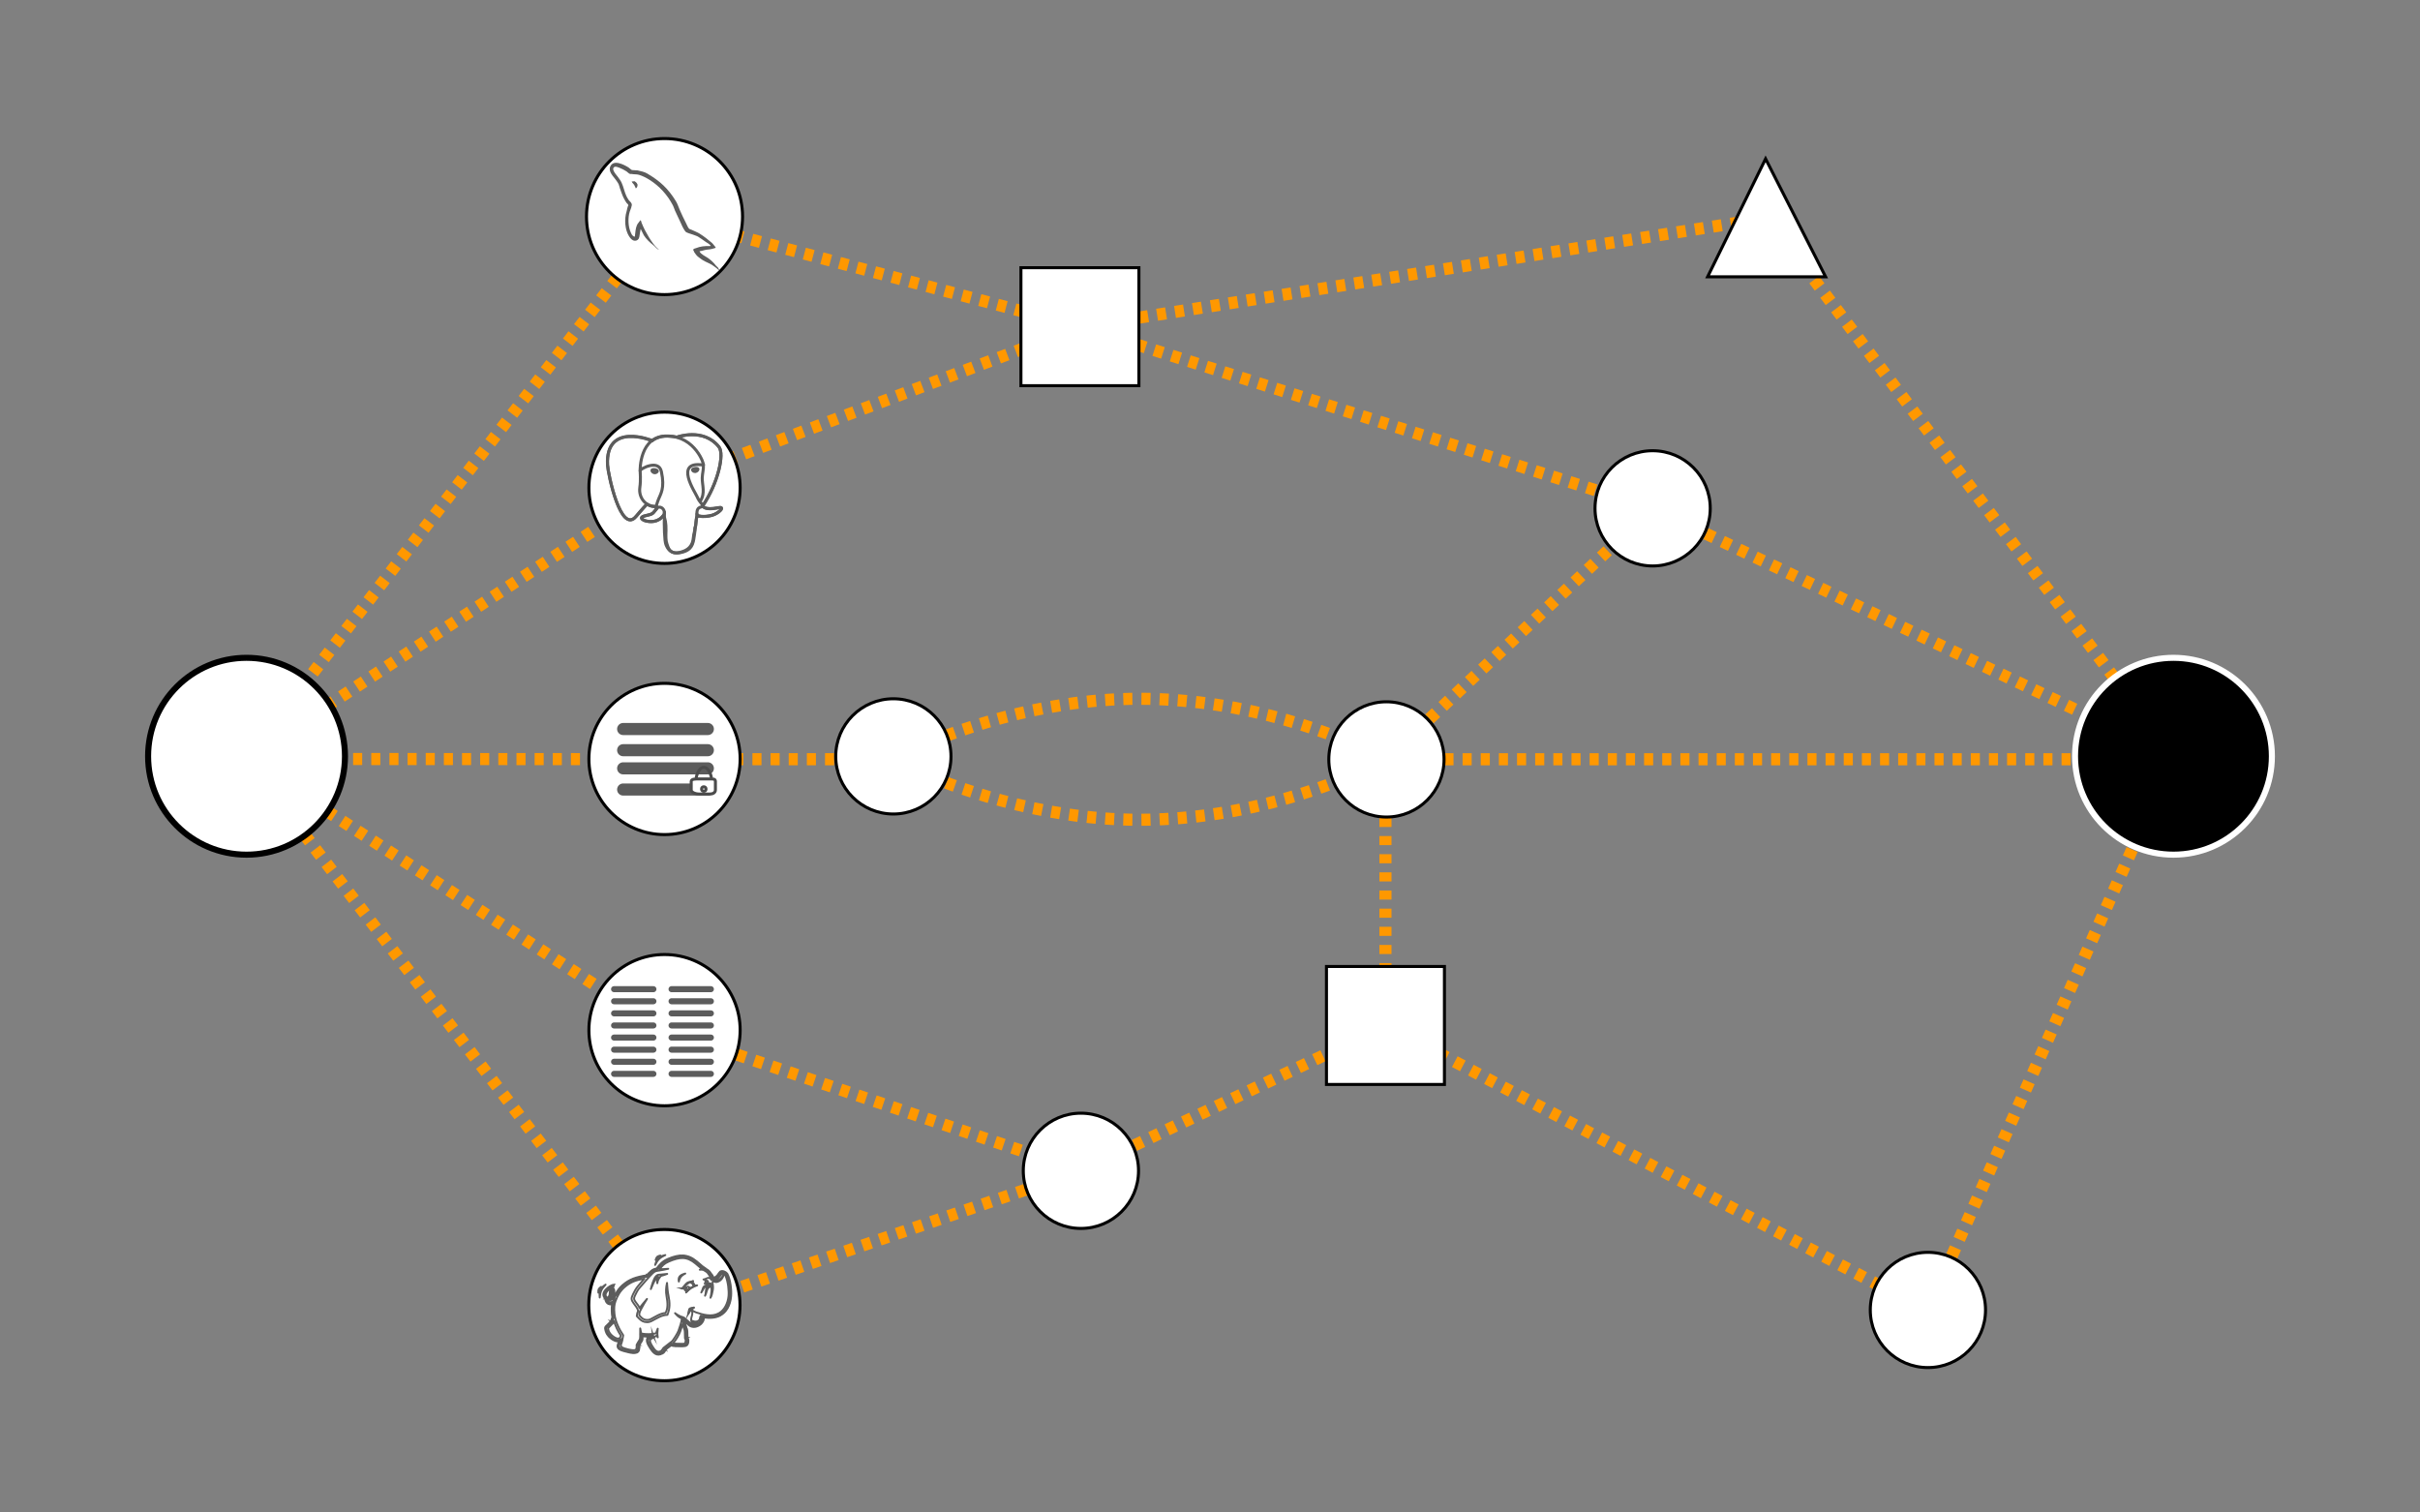 <?xml version="1.0" encoding="utf-8"?>
<!-- Generator: Adobe Illustrator 16.0.4, SVG Export Plug-In . SVG Version: 6.00 Build 0)  -->
<!DOCTYPE svg PUBLIC "-//W3C//DTD SVG 1.1//EN" "http://www.w3.org/Graphics/SVG/1.1/DTD/svg11.dtd">
<svg version="1.1" id="Layer_1" xmlns="http://www.w3.org/2000/svg" xmlns:xlink="http://www.w3.org/1999/xlink" x="0px" y="0px"
	 width="800px" height="500px" viewBox="0 0 800 500" enable-background="new 0 0 800 500" xml:space="preserve">
<rect x="0" y="0" width="800" height="500" fill="#808080" stroke="none"/>
<g>
	<g>
		
			<line fill="none" stroke="#FF9800" stroke-width="4" stroke-miterlimit="10" stroke-dasharray="3" x1="458.325" y1="251.048" x2="460.144" y2="249.333"/>
		
			<line fill="none" stroke="#FF9800" stroke-width="4" stroke-miterlimit="10" stroke-dasharray="3" x1="463.812" y1="245.873" x2="542.673" y2="171.493"/>
		
			<line fill="none" stroke="#FF9800" stroke-width="4" stroke-miterlimit="10" stroke-dasharray="3" x1="544.507" y1="169.763" x2="546.325" y2="168.048"/>
	</g>
</g>
<g>
	<g>
		
			<line fill="none" stroke="#FF9800" stroke-width="4" stroke-miterlimit="10" stroke-dasharray="3" x1="546.325" y1="168.048" x2="548.583" y2="169.122"/>
		
			<line fill="none" stroke="#FF9800" stroke-width="4" stroke-miterlimit="10" stroke-dasharray="3" x1="553.114" y1="171.279" x2="713.977" y2="247.847"/>
		
			<line fill="none" stroke="#FF9800" stroke-width="4" stroke-miterlimit="10" stroke-dasharray="3" x1="716.242" y1="248.926" x2="718.5" y2="250"/>
	</g>
</g>
<g>
	<g>
		
			<line fill="none" stroke="#FF9800" stroke-width="4" stroke-miterlimit="10" stroke-dasharray="3" x1="357.325" y1="108.048" x2="359.708" y2="108.804"/>
		
			<line fill="none" stroke="#FF9800" stroke-width="4" stroke-miterlimit="10" stroke-dasharray="3" x1="364.432" y1="110.304" x2="541.58" y2="166.542"/>
		
			<line fill="none" stroke="#FF9800" stroke-width="4" stroke-miterlimit="10" stroke-dasharray="3" x1="543.942" y1="167.292" x2="546.325" y2="168.048"/>
	</g>
</g>
<g>
	<g>
		
			<line fill="none" stroke="#FF9800" stroke-width="4" stroke-miterlimit="10" stroke-dasharray="3" x1="584.325" y1="72.048" x2="585.83" y2="74.044"/>
		
			<line fill="none" stroke="#FF9800" stroke-width="4" stroke-miterlimit="10" stroke-dasharray="3" x1="588.881" y1="78.09" x2="715.47" y2="245.981"/>
		
			<line fill="none" stroke="#FF9800" stroke-width="4" stroke-miterlimit="10" stroke-dasharray="3" x1="716.995" y1="248.004" x2="718.5" y2="250"/>
	</g>
</g>
<g>
	<g>
		
			<line fill="none" stroke="#FF9800" stroke-width="4" stroke-miterlimit="10" stroke-dasharray="3" x1="637.325" y1="433.048" x2="638.339" y2="430.763"/>
		
			<line fill="none" stroke="#FF9800" stroke-width="4" stroke-miterlimit="10" stroke-dasharray="3" x1="640.368" y1="426.188" x2="716.472" y2="254.573"/>
		
			<line fill="none" stroke="#FF9800" stroke-width="4" stroke-miterlimit="10" stroke-dasharray="3" x1="717.486" y1="252.285" x2="718.5" y2="250"/>
	</g>
</g>
<g>
	<g>
		
			<line fill="none" stroke="#FF9800" stroke-width="4" stroke-miterlimit="10" stroke-dasharray="3" x1="458.325" y1="339.048" x2="460.537" y2="340.214"/>
		
			<line fill="none" stroke="#FF9800" stroke-width="4" stroke-miterlimit="10" stroke-dasharray="3" x1="465.005" y1="342.568" x2="632.555" y2="430.902"/>
		
			<line fill="none" stroke="#FF9800" stroke-width="4" stroke-miterlimit="10" stroke-dasharray="3" x1="634.788" y1="432.08" x2="637" y2="433.246"/>
	</g>
</g>
<g>
	<g>
		
			<line fill="none" stroke="#FF9800" stroke-width="4" stroke-miterlimit="10" stroke-dasharray="3" x1="458" y1="251" x2="458" y2="253.5"/>
		
			<line fill="none" stroke="#FF9800" stroke-width="4" stroke-miterlimit="10" stroke-dasharray="3" x1="458" y1="258.383" x2="458" y2="334.059"/>
		
			<line fill="none" stroke="#FF9800" stroke-width="4" stroke-miterlimit="10" stroke-dasharray="3" x1="458" y1="336.5" x2="458" y2="339"/>
	</g>
</g>
<g>
	<g>
		
			<line fill="none" stroke="#FF9800" stroke-width="4" stroke-miterlimit="10" stroke-dasharray="3" x1="357.325" y1="387.048" x2="359.583" y2="385.975"/>
		
			<line fill="none" stroke="#FF9800" stroke-width="4" stroke-miterlimit="10" stroke-dasharray="3" x1="364.178" y1="383.791" x2="453.77" y2="341.213"/>
		
			<line fill="none" stroke="#FF9800" stroke-width="4" stroke-miterlimit="10" stroke-dasharray="3" x1="456.067" y1="340.121" x2="458.325" y2="339.048"/>
	</g>
</g>
<g>
	<g>
		
			<line fill="none" stroke="#FF9800" stroke-width="4" stroke-miterlimit="10" stroke-dasharray="3" x1="357.325" y1="108.048" x2="359.794" y2="107.656"/>
		
			<line fill="none" stroke="#FF9800" stroke-width="4" stroke-miterlimit="10" stroke-dasharray="3" x1="364.729" y1="106.874" x2="579.389" y2="72.831"/>
		
			<line fill="none" stroke="#FF9800" stroke-width="4" stroke-miterlimit="10" stroke-dasharray="3" x1="581.856" y1="72.439" x2="584.325" y2="72.048"/>
	</g>
</g>
<g>
	<g>
		
			<line fill="none" stroke="#FF9800" stroke-width="4" stroke-miterlimit="10" stroke-dasharray="3" x1="458" y1="251" x2="460.5" y2="251"/>
		
			<line fill="none" stroke="#FF9800" stroke-width="4" stroke-miterlimit="10" stroke-dasharray="3" x1="465.5" y1="251" x2="713" y2="251"/>
		
			<line fill="none" stroke="#FF9800" stroke-width="4" stroke-miterlimit="10" stroke-dasharray="3" x1="715.5" y1="251" x2="718" y2="251"/>
	</g>
</g>
<g>
	<g>
		<path fill="none" stroke="#FF9800" stroke-width="4" stroke-miterlimit="10" stroke-dasharray="3" d="M295,251
			c0,0,0.771-0.417,2.225-1.13"/>
		<path fill="none" stroke="#FF9800" stroke-width="4" stroke-miterlimit="10" stroke-dasharray="3" d="M301.732,247.76
			C314.362,242.099,343.35,231,376.5,231c36.71,0,66.253,12.465,77.065,17.714"/>
		<path fill="none" stroke="#FF9800" stroke-width="4" stroke-miterlimit="10" stroke-dasharray="3" d="M455.797,249.826
			C457.24,250.566,458,251,458,251"/>
	</g>
</g>
<g>
	<g>
		<path fill="none" stroke="#FF9800" stroke-width="4" stroke-miterlimit="10" stroke-dasharray="3" d="M295,251
			c0,0,0.771,0.417,2.225,1.13"/>
		<path fill="none" stroke="#FF9800" stroke-width="4" stroke-miterlimit="10" stroke-dasharray="3" d="M301.732,254.238
			C314.362,259.9,343.35,271,376.5,271c36.71,0,66.253-12.465,77.065-17.714"/>
		<path fill="none" stroke="#FF9800" stroke-width="4" stroke-miterlimit="10" stroke-dasharray="3" d="M455.797,252.174
			C457.24,251.434,458,251,458,251"/>
	</g>
</g>
<g>
	<g>
		
			<line fill="none" stroke="#FF9800" stroke-width="4" stroke-miterlimit="10" stroke-dasharray="3" x1="219.678" y1="340.55" x2="222.047" y2="341.35"/>
		
			<line fill="none" stroke="#FF9800" stroke-width="4" stroke-miterlimit="10" stroke-dasharray="3" x1="226.63" y1="342.898" x2="352.665" y2="385.475"/>
		<polyline fill="none" stroke="#FF9800" stroke-width="4" stroke-miterlimit="10" stroke-dasharray="3" points="354.957,386.248 
			357.325,387.048 354.96,387.857 		"/>
		
			<line fill="none" stroke="#FF9800" stroke-width="4" stroke-miterlimit="10" stroke-dasharray="3" x1="350.388" y1="389.422" x2="224.664" y2="432.449"/>
		
			<line fill="none" stroke="#FF9800" stroke-width="4" stroke-miterlimit="10" stroke-dasharray="3" x1="222.377" y1="433.231" x2="220.012" y2="434.041"/>
	</g>
</g>
<g>
	<g>
		<g>
			
				<line fill="none" stroke="#FF9800" stroke-width="4" stroke-miterlimit="10" stroke-dasharray="3" x1="219.679" y1="71.598" x2="218.153" y2="73.578"/>
			
				<line fill="none" stroke="#FF9800" stroke-width="4" stroke-miterlimit="10" stroke-dasharray="3" x1="215.15" y1="77.475" x2="84.527" y2="246.97"/>
			<polyline fill="none" stroke="#FF9800" stroke-width="4" stroke-miterlimit="10" stroke-dasharray="3" points="83.026,248.918 
				81.5,250.898 83.588,249.524 			"/>
			<polyline fill="none" stroke="#FF9800" stroke-width="4" stroke-miterlimit="10" stroke-dasharray="3" points="87.8,246.752 
				220,159.74 352.626,109.816 			"/>
			<polyline fill="none" stroke="#FF9800" stroke-width="4" stroke-miterlimit="10" stroke-dasharray="3" points="354.985,108.929 
				357.325,108.048 354.909,107.408 			"/>
			
				<line fill="none" stroke="#FF9800" stroke-width="4" stroke-miterlimit="10" stroke-dasharray="3" x1="349.99" y1="106.105" x2="224.555" y2="72.89"/>
			
				<line fill="none" stroke="#FF9800" stroke-width="4" stroke-miterlimit="10" stroke-dasharray="3" x1="222.096" y1="72.238" x2="219.679" y2="71.598"/>
		</g>
	</g>
	<g>
		<g>
			
				<line fill="none" stroke="#FF9800" stroke-width="4" stroke-miterlimit="10" stroke-dasharray="3" x1="295.325" y1="251" x2="292.825" y2="250.999"/>
			
				<line fill="none" stroke="#FF9800" stroke-width="4" stroke-miterlimit="10" stroke-dasharray="3" x1="287.732" y1="250.996" x2="86.547" y2="250.9"/>
			<polyline fill="none" stroke="#FF9800" stroke-width="4" stroke-miterlimit="10" stroke-dasharray="3" points="84,250.898 
				81.5,250.898 83.597,252.259 			"/>
			
				<line fill="none" stroke="#FF9800" stroke-width="4" stroke-miterlimit="10" stroke-dasharray="3" x1="87.919" y1="255.062" x2="215.42" y2="337.787"/>
			
				<line fill="none" stroke="#FF9800" stroke-width="4" stroke-miterlimit="10" stroke-dasharray="3" x1="217.581" y1="339.189" x2="219.678" y2="340.55"/>
		</g>
	</g>
	<g>
		<g>
			
				<line fill="none" stroke="#FF9800" stroke-width="4" stroke-miterlimit="10" stroke-dasharray="3" x1="81.5" y1="250.898" x2="83.019" y2="252.884"/>
			
				<line fill="none" stroke="#FF9800" stroke-width="4" stroke-miterlimit="10" stroke-dasharray="3" x1="86.021" y1="256.809" x2="216.614" y2="427.503"/>
			
				<line fill="none" stroke="#FF9800" stroke-width="4" stroke-miterlimit="10" stroke-dasharray="3" x1="218.115" y1="429.465" x2="219.634" y2="431.45"/>
		</g>
	</g>
</g>
<circle fill="#FFFFFF" stroke="#000000" stroke-width="2" stroke-miterlimit="10" cx="81.5" cy="250" r="32.54"/>
<circle stroke="#FFFFFF" stroke-width="2" stroke-miterlimit="10" cx="718.5" cy="250" r="32.539"/>
<circle fill="#FFFFFF" stroke="#000000" stroke-miterlimit="10" cx="357.325" cy="387.048" r="19.048"/>
<circle fill="#FFFFFF" stroke="#000000" stroke-miterlimit="10" cx="295.325" cy="250.048" r="19.048"/>
<circle fill="#FFFFFF" stroke="#000000" stroke-miterlimit="10" cx="458.325" cy="251.048" r="19.048"/>
<circle fill="#FFFFFF" stroke="#000000" stroke-miterlimit="10" cx="546.325" cy="168.048" r="19.048"/>
<circle fill="#FFFFFF" stroke="#000000" stroke-miterlimit="10" cx="637.325" cy="433.048" r="19.048"/>
<g>
	<g>
		<circle fill="#FFFFFF" stroke="#000000" stroke-miterlimit="10" cx="219.678" cy="71.598" r="25.794"/>
		<g opacity="0.8">
			<g transform="translate(241.59, -4.643)">
				<path fill="#333333" d="M-6.664,85.976c-1.976-0.054-3.485,0.13-4.776,0.674c-0.366,0.155-0.951,0.159-1.011,0.618
					c0.201,0.211,0.232,0.527,0.393,0.787c0.308,0.499,0.829,1.167,1.292,1.518c0.507,0.382,1.03,0.792,1.574,1.124
					c0.967,0.59,2.047,0.927,2.978,1.517c0.549,0.348,1.094,0.787,1.629,1.18c0.265,0.194,0.443,0.497,0.787,0.618
					c0-0.019,0-0.037,0-0.056c-0.181-0.23-0.227-0.546-0.393-0.787c-0.243-0.244-0.487-0.487-0.73-0.73
					c-0.714-0.948-1.621-1.78-2.584-2.472c-0.769-0.552-2.489-1.297-2.81-2.191c-0.019-0.019-0.037-0.038-0.056-0.056
					c0.545-0.062,1.183-0.259,1.686-0.393c0.845-0.227,1.6-0.168,2.472-0.394c0.394-0.112,0.787-0.225,1.18-0.337
					c0-0.075,0-0.149,0-0.225c-0.441-0.453-0.755-1.051-1.236-1.461c-1.259-1.071-2.632-2.142-4.046-3.034
					c-0.784-0.495-1.753-0.816-2.584-1.236c-0.279-0.141-0.771-0.214-0.956-0.45c-0.437-0.556-0.674-1.262-1.011-1.91
					c-0.705-1.358-1.398-2.842-2.022-4.271c-0.426-0.974-0.705-1.935-1.236-2.81c-2.551-4.194-5.297-6.726-9.552-9.215
					c-0.905-0.529-1.995-0.738-3.147-1.011c-0.617-0.038-1.236-0.075-1.854-0.113c-0.377-0.157-0.77-0.619-1.124-0.843
					c-1.409-0.89-5.024-2.827-6.068-0.281c-0.659,1.607,0.985,3.175,1.573,3.99c0.413,0.571,0.941,1.211,1.236,1.854
					c0.194,0.422,0.227,0.846,0.394,1.292c0.408,1.101,0.764,2.298,1.292,3.315c0.267,0.515,0.562,1.057,0.899,1.517
					c0.207,0.282,0.562,0.407,0.617,0.843c-0.347,0.486-0.367,1.239-0.562,1.854c-0.878,2.769-0.547,6.21,0.73,8.26
					c0.392,0.629,1.315,1.979,2.584,1.461c1.11-0.452,0.863-1.854,1.18-3.09c0.072-0.281,0.027-0.487,0.168-0.674
					c0,0.019,0,0.037,0,0.056c0.337,0.674,0.674,1.348,1.012,2.022c0.749,1.206,2.077,2.465,3.203,3.315
					c0.583,0.441,1.043,1.203,1.798,1.461c0-0.019,0-0.037,0-0.056c-0.019,0-0.038,0-0.056,0c-0.146-0.228-0.375-0.322-0.562-0.506
					c-0.439-0.431-0.929-0.967-1.292-1.46c-1.023-1.391-1.928-2.912-2.752-4.496c-0.395-0.756-0.736-1.59-1.068-2.36
					c-0.128-0.297-0.126-0.746-0.393-0.899c-0.363,0.564-0.899,1.02-1.18,1.686c-0.45,1.064-0.508,2.362-0.674,3.708
					c-0.099,0.035-0.055,0.011-0.112,0.056c-0.783-0.189-1.058-0.994-1.349-1.686c-0.735-1.748-0.872-4.562-0.225-6.574
					c0.167-0.521,0.925-2.16,0.618-2.641c-0.146-0.48-0.629-0.757-0.899-1.124c-0.334-0.453-0.668-1.05-0.899-1.573
					c-0.602-1.363-0.883-2.893-1.517-4.271c-0.303-0.658-0.815-1.325-1.236-1.91c-0.466-0.648-0.988-1.126-1.349-1.911
					c-0.128-0.279-0.303-0.725-0.112-1.011c0.061-0.193,0.146-0.274,0.337-0.337c0.326-0.251,1.233,0.084,1.573,0.225
					c0.901,0.374,1.653,0.729,2.417,1.236c0.366,0.243,0.736,0.713,1.18,0.843c0.168,0,0.337,0,0.505,0
					c0.791,0.182,1.677,0.057,2.416,0.281c1.306,0.397,2.477,1.014,3.54,1.686c3.238,2.045,5.886,4.956,7.698,8.428
					c0.292,0.559,0.417,1.093,0.674,1.686c0.518,1.196,1.17,2.426,1.685,3.596c0.514,1.167,1.016,2.344,1.742,3.315
					c0.382,0.51,1.858,0.784,2.529,1.067c0.47,0.199,1.24,0.406,1.686,0.674c0.85,0.513,1.674,1.124,2.472,1.686
					C-7.951,84.852-6.726,85.468-6.664,85.976z"/>
			</g>
			<g transform="translate(272.504, 24.803)">
				<path fill="#333333" d="M-62.694,35.122c-0.413-0.008-0.704,0.045-1.012,0.112c0,0.019,0,0.038,0,0.057c0.019,0,0.038,0,0.056,0
					c0.196,0.404,0.544,0.664,0.787,1.011c0.188,0.394,0.375,0.787,0.562,1.18c0.019-0.019,0.038-0.038,0.056-0.056
					c0.348-0.245,0.507-0.638,0.505-1.236c-0.139-0.146-0.16-0.331-0.281-0.506C-62.181,35.451-62.492,35.318-62.694,35.122z"/>
			</g>
		</g>
	</g>
	<g>
		<circle fill="#FFFFFF" stroke="#000000" stroke-miterlimit="10" cx="219.678" cy="161.248" r="25"/>
		<g id="g3275" opacity="0.8">
			<path id="path2464" fill="none" stroke="#333333" stroke-linecap="round" stroke-linejoin="round" d="M237.474,167.879
				c-4.81,0.992-5.14-0.637-5.14-0.637c5.078-7.535,7.2-17.099,5.368-19.44c-4.997-6.385-13.648-3.366-13.793-3.287l-0.046,0.008
				c-0.951-0.197-2.014-0.314-3.209-0.334c-2.176-0.036-3.827,0.571-5.079,1.521c0,0-15.434-6.357-14.716,7.996
				c0.153,3.054,4.377,23.105,9.415,17.048c1.842-2.215,3.621-4.087,3.621-4.087c0.884,0.587,1.941,0.887,3.051,0.779l0.086-0.073
				c-0.026,0.274-0.015,0.544,0.035,0.862c-1.299,1.45-0.917,1.704-3.512,2.238c-2.625,0.542-1.083,1.505-0.076,1.757
				c1.221,0.305,4.045,0.737,5.953-1.934l-0.076,0.305c0.509,0.407,0.866,2.649,0.807,4.682c-0.061,2.033-0.101,3.428,0.301,4.518
				c0.4,1.091,0.8,3.543,4.21,2.812c2.851-0.611,4.327-2.193,4.533-4.834c0.146-1.877,0.476-1.6,0.496-3.277l0.265-0.795
				c0.306-2.544,0.049-3.365,1.805-2.983l0.427,0.038c1.292,0.059,2.983-0.208,3.977-0.67
				C238.314,169.1,239.582,167.443,237.474,167.879L237.474,167.879z"/>
			<path id="path2466" fill="none" stroke="#333333" stroke-linecap="round" stroke-linejoin="round" d="M219.64,169.338
				c-0.133,4.733,0.033,9.501,0.496,10.66c0.464,1.158,1.456,3.412,4.866,2.681c2.85-0.61,3.887-1.793,4.337-4.403
				c0.331-1.92,0.97-7.252,1.052-8.345"/>
			<path id="path2468" fill="none" stroke="#333333" stroke-linecap="round" stroke-linejoin="round" d="M215.551,145.604
				c0,0-15.443-6.312-14.726,8.042c0.153,3.054,4.378,23.106,9.416,17.05c1.841-2.216,3.506-3.953,3.506-3.953"/>
			<path id="path2470" fill="none" stroke="#333333" stroke-linecap="round" stroke-linejoin="round" d="M223.893,144.452
				c-0.535,0.167,8.59-3.335,13.776,3.291c1.831,2.341-0.291,11.906-5.369,19.441"/>
			<path id="path2472" fill="none" stroke="#333333" stroke-linecap="round" stroke-linejoin="bevel" d="M232.3,167.184
				c0,0,0.331,1.629,5.141,0.636c2.106-0.436,0.839,1.222-1.298,2.214c-1.754,0.814-5.688,1.022-5.751-0.103
				C230.227,167.028,232.461,167.91,232.3,167.184c-0.146-0.655-1.146-1.299-1.807-2.901c-0.577-1.399-7.916-12.128,2.036-10.535
				c0.363-0.075-2.596-9.465-11.909-9.619c-9.311-0.152-9.006,11.451-9.006,11.451"/>
			<path id="path2474" fill="none" stroke="#333333" stroke-linecap="round" stroke-linejoin="round" d="M217.034,168.176
				c-1.299,1.45-0.917,1.705-3.512,2.238c-2.625,0.541-1.082,1.505-0.076,1.756c1.221,0.306,4.045,0.738,5.954-1.934
				c0.58-0.813-0.004-2.111-0.802-2.442C218.212,167.634,217.697,167.434,217.034,168.176L217.034,168.176z"/>
			<path id="path2476" fill="none" stroke="#333333" stroke-linecap="round" stroke-linejoin="round" d="M216.949,168.15
				c-0.131-0.853,0.28-1.867,0.721-3.055c0.661-1.78,2.188-3.562,0.967-9.21c-0.91-4.21-7.018-0.876-7.021-0.305
				c-0.004,0.57,0.276,2.893-0.102,5.598c-0.494,3.529,2.245,6.514,5.399,6.209"/>
			<path id="path2478" fill="#4169E1" stroke="#333333" d="M215.496,155.494c-0.027,0.195,0.356,0.715,0.858,0.785
				c0.5,0.069,0.929-0.337,0.955-0.532c0.027-0.195-0.356-0.41-0.857-0.479S215.522,155.3,215.496,155.494L215.496,155.494z"/>
			<path id="path2480" fill="#4169E1" stroke="#333333" d="M230.738,155.097c0.027,0.195-0.356,0.715-0.858,0.785
				c-0.5,0.07-0.929-0.336-0.956-0.531c-0.026-0.195,0.357-0.41,0.858-0.479C230.283,154.803,230.71,154.902,230.738,155.097
				L230.738,155.097z"/>
			<path id="path2482" fill="none" stroke="#333333" stroke-linecap="round" stroke-linejoin="round" d="M232.53,153.748
				c0.082,1.529-0.33,2.571-0.382,4.199c-0.077,2.366,1.128,5.075-0.688,7.786"/>
		</g>
	</g>
	<g>
		<circle fill="#FFFFFF" stroke="#000000" stroke-miterlimit="10" cx="219.678" cy="340.55" r="25"/>
		<g opacity="0.8">
			<g>
				
					<line fill="none" stroke="#333333" stroke-width="2" stroke-linecap="round" stroke-miterlimit="10" x1="203" y1="327" x2="216" y2="327"/>
				
					<line fill="none" stroke="#333333" stroke-width="2" stroke-linecap="round" stroke-miterlimit="10" x1="203" y1="331" x2="216" y2="331"/>
				
					<line fill="none" stroke="#333333" stroke-width="2" stroke-linecap="round" stroke-miterlimit="10" x1="203" y1="335" x2="216" y2="335"/>
				
					<line fill="none" stroke="#333333" stroke-width="2" stroke-linecap="round" stroke-miterlimit="10" x1="203" y1="339" x2="216" y2="339"/>
				
					<line fill="none" stroke="#333333" stroke-width="2" stroke-linecap="round" stroke-miterlimit="10" x1="203" y1="343" x2="216" y2="343"/>
				
					<line fill="none" stroke="#333333" stroke-width="2" stroke-linecap="round" stroke-miterlimit="10" x1="203" y1="347" x2="216" y2="347"/>
				
					<line fill="none" stroke="#333333" stroke-width="2" stroke-linecap="round" stroke-miterlimit="10" x1="203" y1="351" x2="216" y2="351"/>
				
					<line fill="none" stroke="#333333" stroke-width="2" stroke-linecap="round" stroke-miterlimit="10" x1="203" y1="355" x2="216" y2="355"/>
			</g>
			<g>
				
					<line fill="none" stroke="#333333" stroke-width="2" stroke-linecap="round" stroke-miterlimit="10" x1="222" y1="327" x2="235" y2="327"/>
				
					<line fill="none" stroke="#333333" stroke-width="2" stroke-linecap="round" stroke-miterlimit="10" x1="222" y1="331" x2="235" y2="331"/>
				
					<line fill="none" stroke="#333333" stroke-width="2" stroke-linecap="round" stroke-miterlimit="10" x1="222" y1="335" x2="235" y2="335"/>
				
					<line fill="none" stroke="#333333" stroke-width="2" stroke-linecap="round" stroke-miterlimit="10" x1="222" y1="339" x2="235" y2="339"/>
				
					<line fill="none" stroke="#333333" stroke-width="2" stroke-linecap="round" stroke-miterlimit="10" x1="222" y1="343" x2="235" y2="343"/>
				
					<line fill="none" stroke="#333333" stroke-width="2" stroke-linecap="round" stroke-miterlimit="10" x1="222" y1="347" x2="235" y2="347"/>
				
					<line fill="none" stroke="#333333" stroke-width="2" stroke-linecap="round" stroke-miterlimit="10" x1="222" y1="351" x2="235" y2="351"/>
				
					<line fill="none" stroke="#333333" stroke-width="2" stroke-linecap="round" stroke-miterlimit="10" x1="222" y1="355" x2="235" y2="355"/>
			</g>
		</g>
	</g>
	<g>
		<circle fill="#FFFFFF" stroke="#000000" stroke-miterlimit="10" cx="219.634" cy="431.45" r="25"/>
		<g id="g10" transform="matrix(1.25,0,0,-1.25,-37.439,223.04)" opacity="0.8">
			<path id="path68" stroke="#333333" stroke-width="0.5" stroke-miterlimit="10" d="M192.246-170.023
				c-0.059-0.158-0.116-0.316-0.174-0.473l-0.333,0.122c0.058,0.158,0.116,0.316,0.173,0.473L192.246-170.023z M192.072-170.496
				c-0.086-0.234-0.173-0.47-0.259-0.705l-0.333,0.123c0.086,0.234,0.173,0.47,0.259,0.702L192.072-170.496z M191.814-171.2
				l-0.041-0.062l-0.125,0.126L191.814-171.2L191.814-171.2z M191.772-171.264c-0.189-0.188-0.378-0.375-0.567-0.562l-0.25,0.251
				c0.189,0.188,0.378,0.375,0.567,0.562L191.772-171.264z M191.205-171.826c-0.168-0.166-0.336-0.332-0.504-0.498l-0.249,0.251
				c0.168,0.166,0.335,0.333,0.503,0.498L191.205-171.826z M190.701-172.325c-0.077-0.076-0.102-0.101-0.126-0.123l-0.245,0.257
				c0.052,0.049,0.108,0.104,0.122,0.117L190.701-172.325z M190.575-172.448c-0.227-0.218-0.272-0.262-0.206-0.652l-0.349-0.059
				c-0.097,0.576-0.03,0.641,0.31,0.968L190.575-172.448z M190.369-173.1c0.053-0.312,0.157-0.636,0.322-0.948l-0.316-0.165
				c-0.18,0.344-0.297,0.702-0.355,1.054L190.369-173.1z M190.691-174.048c0.152-0.291,0.355-0.571,0.614-0.83l-0.252-0.25
				c-0.287,0.287-0.511,0.598-0.678,0.916L190.691-174.048z M191.305-174.878c0.331-0.334,0.872-0.745,1.434-0.959l-0.124-0.33
				c-0.616,0.233-1.203,0.68-1.562,1.039L191.305-174.878z M192.739-175.836c0.392-0.148,0.791-0.2,1.124-0.052l0.143-0.325
				c-0.43-0.19-0.921-0.134-1.391,0.046L192.739-175.836L192.739-175.836z M193.864-175.889l0.343,0.152l-0.1-0.361l-0.171,0.047
				L193.864-175.889z M194.107-176.098c-0.045-0.162-0.097-0.327-0.156-0.492l-0.334,0.121c0.056,0.156,0.106,0.312,0.148,0.465
				L194.107-176.098z M193.95-176.59c-0.056-0.155-0.12-0.312-0.191-0.467l-0.323,0.148c0.066,0.145,0.126,0.293,0.18,0.441
				L193.95-176.59z M193.76-177.057c-0.3-0.658,0.014-1.004,0.502-1.227l-0.147-0.323c-0.667,0.305-1.095,0.781-0.678,1.696
				L193.76-177.057z M194.261-178.284c0.311-0.141,0.688-0.24,1.038-0.331l-0.089-0.343c-0.368,0.096-0.763,0.199-1.096,0.352
				L194.261-178.284z M195.3-178.615c0.092-0.023,0.182-0.048,0.247-0.065l-0.091-0.342c-0.095,0.025-0.17,0.045-0.245,0.064
				L195.3-178.615z M195.546-178.68c0.422-0.114,1.152-0.323,1.808-0.365l-0.022-0.355c-0.688,0.045-1.441,0.26-1.877,0.378
				L195.546-178.68z M197.354-179.045c0.593-0.038,1.122,0.062,1.245,0.516l0.342-0.09c-0.181-0.674-0.858-0.829-1.609-0.782
				L197.354-179.045z M198.599-178.528c0.065,0.241,0.102,0.427,0.118,0.611l0.355-0.03c-0.016-0.2-0.059-0.405-0.13-0.671
				L198.599-178.528z M198.717-177.918c0.016,0.184,0.009,0.364-0.014,0.592l0.352,0.034c0.026-0.257,0.034-0.455,0.016-0.655
				L198.717-177.918z M198.703-177.325l0.014,0.089l0.162-0.072L198.703-177.325z M198.717-177.236
				c0.239,0.534,0.337,0.677,0.512,0.931l0.292-0.199c-0.161-0.234-0.252-0.369-0.479-0.877L198.717-177.236L198.717-177.236z
				 M199.229-176.305c0.017,0.027,0.033,0.048,0.077,0.115l0.294-0.198c-0.011-0.016-0.048-0.071-0.079-0.116L199.229-176.305z
				 M199.306-176.19c0.135,0.202,0.198,0.335,0.218,0.474l0.351-0.048c-0.029-0.198-0.107-0.375-0.275-0.624L199.306-176.19
				L199.306-176.19z M199.524-175.716c0.02,0.146-0.001,0.32-0.032,0.586l0.352,0.041c0.034-0.292,0.058-0.484,0.03-0.675
				L199.524-175.716L199.524-175.716z M199.492-175.13c-0.009,0.073-0.016,0.13-0.021,0.168l0.352,0.045
				c0.01-0.08,0.018-0.136,0.022-0.172L199.492-175.13z M199.471-174.962c-0.004,0.03-0.013,0.091-0.025,0.175l0.352,0.052
				c0.005-0.038,0.013-0.098,0.025-0.182L199.471-174.962L199.471-174.962z M199.446-174.787l-0.034,0.237l0.237-0.034l-0.027-0.177
				L199.446-174.787z M199.648-174.585c0.502-0.077,0.995-0.113,1.485-0.116l-0.002-0.355c-0.507,0.003-1.016,0.041-1.537,0.12
				L199.648-174.585z M201.133-174.702c0.491-0.003,0.98,0.028,1.474,0.089l0.041-0.352c-0.509-0.062-1.012-0.095-1.517-0.091
				L201.133-174.702L201.133-174.702z M202.607-174.613l0.109-0.33l-0.089,0.155L202.607-174.613z M202.717-174.943
				c-0.287-0.166-0.573-0.314-0.938-0.502l-0.163,0.316c0.36,0.185,0.643,0.33,0.923,0.495L202.717-174.943L202.717-174.943z
				 M201.779-175.444c-0.027-0.014-0.054-0.028-0.081-0.042l-0.163,0.316c0.027,0.014,0.055,0.027,0.081,0.041L201.779-175.444
				L201.779-175.444z M201.698-175.486c-0.375-0.193-0.379-0.598-0.246-1.022l-0.338-0.105c-0.182,0.58-0.158,1.146,0.422,1.444
				L201.698-175.486z M201.452-176.508c0.15-0.48,0.47-0.987,0.67-1.297l-0.297-0.192c-0.211,0.325-0.548,0.86-0.711,1.384
				L201.452-176.508L201.452-176.508z M202.121-177.805c0.42-0.645,0.815-1.19,1.269-1.468l-0.184-0.302
				c-0.513,0.316-0.938,0.895-1.381,1.578L202.121-177.805L202.121-177.805z M203.39-179.273c0.43-0.263,0.931-0.288,1.595,0.073
				l0.168-0.312c-0.794-0.43-1.409-0.391-1.948-0.062L203.39-179.273L203.39-179.273z M204.986-179.2
				c0.314,0.17,0.42,0.355,0.562,0.603l0.309-0.175c-0.171-0.301-0.299-0.523-0.703-0.741L204.986-179.2z M205.547-178.597
				c0.056,0.098,0.119,0.207,0.209,0.342l0.294-0.197c-0.073-0.108-0.136-0.22-0.194-0.32L205.547-178.597L205.547-178.597z
				 M205.757-178.255l0.062,0.058l0.085-0.155L205.757-178.255L205.757-178.255z M205.818-178.197
				c0.103,0.057,0.546,0.423,0.977,0.778l0.227-0.273c-0.445-0.368-0.903-0.746-1.033-0.818L205.818-178.197L205.818-178.197z
				 M206.795-177.419c0.222,0.184,0.441,0.364,0.555,0.455l0.223-0.277c-0.209-0.167-0.38-0.309-0.552-0.451L206.795-177.419z
				 M207.35-176.964l0.136,0.109l0.112-0.134l-0.137-0.114L207.35-176.964z M207.597-176.988c0.071-0.085,0.183-0.138,0.335-0.174
				l-0.081-0.345c-0.227,0.055-0.402,0.141-0.527,0.291L207.597-176.988z M207.932-177.162c0.175-0.041,0.405-0.062,0.683-0.082
				l-0.025-0.355c-0.292,0.021-0.535,0.043-0.739,0.091L207.932-177.162z M208.615-177.244c0.218-0.016,0.914-0.016,1.364-0.016
				v-0.355c-0.459,0-1.171-0.001-1.389,0.015L208.615-177.244z M209.979-177.26c0.143,0,0.262,0,0.333,0l-0.002-0.355
				c-0.071,0.002-0.189,0.002-0.331,0.002V-177.26L209.979-177.26z M210.312-177.26c0.419-0.003,0.752,0.016,0.97,0.141l0.175-0.309
				c-0.289-0.164-0.672-0.189-1.147-0.188L210.312-177.26L210.312-177.26z M211.282-177.119c0.201,0.113,0.322,0.337,0.352,0.755
				l0.355-0.025c-0.04-0.555-0.223-0.866-0.532-1.041L211.282-177.119z M211.634-176.364c0.016,0.215,0.019,0.343-0.005,0.452
				l0.347,0.077c0.034-0.155,0.031-0.309,0.014-0.555L211.634-176.364z M211.628-175.91c-0.023,0.109-0.08,0.223-0.187,0.412
				l0.311,0.173c0.122-0.216,0.188-0.352,0.223-0.509L211.628-175.91L211.628-175.91z M211.442-175.499l-0.022,0.083l0.177,0.005
				L211.442-175.499z M211.42-175.416c-0.006,0.255-0.014,0.509-0.02,0.764l0.355,0.009c0.007-0.255,0.014-0.509,0.02-0.765
				L211.42-175.416L211.42-175.416z M211.4-174.652c-0.007,0.255-0.014,0.51-0.02,0.765l0.355,0.009
				c0.006-0.255,0.014-0.51,0.02-0.766L211.4-174.652L211.4-174.652z M211.379-173.887c-0.008,0.273-0.037,0.493-0.091,0.706
				l0.344,0.086c0.061-0.24,0.095-0.484,0.102-0.784L211.379-173.887z M211.288-173.181c-0.055,0.215-0.135,0.43-0.245,0.691
				l0.327,0.138c0.116-0.275,0.202-0.505,0.262-0.743L211.288-173.181z M211.043-172.489c-0.077,0.184-0.145,0.363-0.21,0.541
				l0.334,0.122c0.062-0.168,0.126-0.339,0.204-0.525L211.043-172.489z M211.166-171.826L211.166-171.826L211-171.888
				L211.166-171.826z M210.832-171.95c-0.101,0.273-0.199,0.539-0.344,0.824l0.317,0.159c0.152-0.299,0.255-0.577,0.36-0.86
				L210.832-171.95z M210.489-171.125l-0.016,0.11l0.174-0.03L210.489-171.125z M210.473-171.015
				c0.017,0.099,0.031,0.191,0.043,0.274l0.351-0.045c-0.014-0.108-0.03-0.205-0.045-0.291L210.473-171.015L210.473-171.015z
				 M210.516-170.741c0.01,0.076,0.02,0.17,0.03,0.286l0.355-0.03c-0.007-0.084-0.019-0.184-0.034-0.302L210.516-170.741
				L210.516-170.741z M210.546-170.455l0.033,0.371l0.267-0.257l-0.123-0.128L210.546-170.455z M210.846-170.341
				c0.174-0.168,0.348-0.336,0.522-0.503l-0.245-0.256c-0.174,0.167-0.348,0.335-0.522,0.502L210.846-170.341z M211.368-170.844
				l0.39-0.376l-0.245-0.257l-0.39,0.377L211.368-170.844L211.368-170.844z M211.758-171.22c0.282-0.271,0.539-0.518,0.824-0.686
				l-0.18-0.307c-0.32,0.189-0.592,0.45-0.89,0.736L211.758-171.22L211.758-171.22z M212.582-171.906
				c0.274-0.163,0.584-0.256,0.987-0.238l0.016-0.355c-0.481-0.023-0.853,0.091-1.183,0.285L212.582-171.906z M213.569-172.143
				c0.434,0.02,0.902,0.206,1.292,0.495l0.211-0.285c-0.444-0.327-0.983-0.54-1.487-0.564L213.569-172.143z M214.861-171.649
				c0.372,0.275,0.668,0.639,0.788,1.034l0.341-0.102c-0.144-0.473-0.489-0.902-0.918-1.217L214.861-171.649z M215.65-170.614
				c0.042,0.137,0.084,0.273,0.125,0.409l0.34-0.102c-0.041-0.137-0.084-0.273-0.124-0.409L215.65-170.614z M215.775-170.204
				c0.048,0.159,0.097,0.32,0.145,0.477l0.34-0.102c-0.048-0.159-0.097-0.319-0.145-0.477L215.775-170.204z M215.92-169.727
				l0.046,0.152l0.156-0.03l-0.033-0.173L215.92-169.727z M216.122-169.604c0.719-0.134,1.502-0.183,2.254-0.104l0.034-0.352
				c-0.786-0.084-1.604-0.034-2.354,0.109L216.122-169.604z M218.376-169.708c0.661,0.07,1.298,0.237,1.847,0.53l0.166-0.314
				c-0.589-0.314-1.272-0.495-1.979-0.568L218.376-169.708z M220.223-169.178c0.802,0.427,1.405,1.061,1.84,1.812l0.308-0.176
				c-0.466-0.809-1.116-1.489-1.981-1.952L220.223-169.178z M222.063-167.366L222.063-167.366l0.154-0.088L222.063-167.366
				L222.063-167.366z M222.063-167.365c0.496,0.859,0.773,1.873,0.879,2.917l0.352-0.033c-0.11-1.095-0.402-2.159-0.923-3.063
				L222.063-167.365z M222.942-164.448c0.086,0.851,0.039,2.012-0.139,3.134l0.35,0.055c0.182-1.151,0.23-2.345,0.141-3.223
				L222.942-164.448L222.942-164.448z M222.803-161.314c-0.157,0.991-0.416,1.948-0.773,2.63l0.315,0.163
				c0.374-0.716,0.645-1.713,0.808-2.738L222.803-161.314z M222.03-158.683c-0.027,0.054-0.074,0.113-0.134,0.171l0.248,0.253
				c0.085-0.084,0.155-0.173,0.2-0.261L222.03-158.683L222.03-158.683z M221.896-158.512c-0.152,0.15-0.378,0.292-0.613,0.373
				l0.115,0.334c0.285-0.097,0.56-0.27,0.746-0.455L221.896-158.512L221.896-158.512z M221.284-158.139
				c-0.217,0.073-0.436,0.095-0.593,0.013l-0.164,0.316c0.252,0.13,0.57,0.109,0.872,0.005L221.284-158.139L221.284-158.139z
				 M220.691-158.126c-0.033-0.017-0.063-0.039-0.09-0.067l-0.255,0.248c0.055,0.055,0.116,0.1,0.18,0.134L220.691-158.126
				L220.691-158.126z M220.601-158.193c-0.146-0.147-0.273-0.333-0.401-0.519l-0.293,0.199c0.138,0.202,0.276,0.402,0.439,0.568
				L220.601-158.193z M220.2-158.712c-0.168-0.245-0.337-0.492-0.555-0.679l-0.23,0.271c0.184,0.158,0.339,0.383,0.492,0.607
				L220.2-158.712L220.2-158.712z M219.645-159.391c-0.267-0.229-0.577-0.352-0.865-0.468l-0.132,0.33
				c0.262,0.105,0.544,0.22,0.767,0.409L219.645-159.391z M218.78-159.859c-0.051-0.02-0.1-0.041-0.131-0.053l-0.134,0.329
				c0.055,0.023,0.095,0.038,0.134,0.054L218.78-159.859z M218.649-159.912l-0.17-0.07l-0.064,0.173l0.167,0.062L218.649-159.912
				L218.649-159.912z M218.415-159.809c-0.114,0.31-0.255,0.587-0.419,0.848l0.302,0.188c0.174-0.278,0.325-0.577,0.451-0.913
				L218.415-159.809L218.415-159.809z M217.996-158.961c-0.165,0.263-0.352,0.509-0.556,0.752l0.272,0.228
				c0.216-0.259,0.413-0.516,0.586-0.792L217.996-158.961z M217.44-158.209c-0.159,0.189-0.312,0.33-0.478,0.456l0.215,0.282
				c0.186-0.142,0.359-0.3,0.535-0.51L217.44-158.209L217.44-158.209z M216.962-157.753c-0.166,0.127-0.355,0.245-0.574,0.383
				l0.188,0.301c0.223-0.139,0.414-0.259,0.601-0.402L216.962-157.753L216.962-157.753z M216.388-157.37
				c-0.619,0.387-1.137,0.842-1.667,1.307l0.234,0.268c0.517-0.455,1.025-0.901,1.622-1.274L216.388-157.37z M214.721-156.063
				c-0.223,0.195-0.448,0.393-0.699,0.6l0.227,0.274c0.233-0.191,0.47-0.4,0.706-0.606L214.721-156.063L214.721-156.063z
				 M214.021-155.463c-1.172,0.966-2.258,1.435-3.412,1.508l0.022,0.355c1.231-0.077,2.382-0.572,3.616-1.587L214.021-155.463
				L214.021-155.463z M210.61-153.955c-1.162,0.073-2.404-0.252-3.878-0.873l-0.137,0.327c1.524,0.642,2.816,0.978,4.038,0.902
				L210.61-153.955z M206.732-154.828c-0.695-0.292-1.209-0.637-1.655-1.049l-0.24,0.261c0.476,0.44,1.022,0.805,1.757,1.115
				L206.732-154.828z M205.077-155.877c-0.45-0.416-0.836-0.907-1.27-1.487l-0.284,0.212c0.444,0.594,0.841,1.098,1.314,1.535
				L205.077-155.877L205.077-155.877z M203.807-157.364l-0.05-0.067l-0.083-0.004l-0.009,0.177L203.807-157.364z M203.675-157.435
				c-0.248-0.013-0.454-0.043-0.659-0.125l-0.132,0.33c0.249,0.1,0.49,0.135,0.773,0.15L203.675-157.435z M203.015-157.56
				c-0.209-0.084-0.424-0.223-0.688-0.455l-0.234,0.266c0.296,0.262,0.544,0.422,0.79,0.52L203.015-157.56z M202.328-158.015
				c-0.203-0.18-0.401-0.363-0.595-0.551l-0.247,0.255c0.195,0.188,0.397,0.375,0.608,0.561L202.328-158.015z M201.732-158.566
				L201.732-158.566l-0.123,0.127L201.732-158.566L201.732-158.566z M201.732-158.567c-0.192-0.186-0.38-0.375-0.565-0.57
				l-0.256,0.246c0.188,0.196,0.379,0.389,0.576,0.579L201.732-158.567z M201.167-159.135l-0.101-0.052l-0.027,0.175
				L201.167-159.135z M201.066-159.187c-1.387-0.221-2.512-0.464-3.516-0.853l-0.128,0.331c1.027,0.398,2.174,0.646,3.589,0.872
				L201.066-159.187L201.066-159.187z M197.55-160.04c-0.996-0.386-1.875-0.917-2.779-1.719l-0.234,0.266
				c0.938,0.831,1.85,1.384,2.885,1.784L197.55-160.04z M194.771-161.759c-0.366-0.325-0.682-0.666-0.958-1.027l-0.281,0.216
				c0.29,0.38,0.622,0.738,1.005,1.079L194.771-161.759z M193.813-162.786c-0.276-0.362-0.512-0.743-0.72-1.148l-0.316,0.16
				c0.217,0.423,0.465,0.823,0.755,1.203L193.813-162.786z M193.093-163.935l-0.027-0.038l-0.131,0.119L193.093-163.935z
				 M193.066-163.973c-0.202-0.223-0.403-0.449-0.62-0.644l-0.237,0.265c0.209,0.188,0.401,0.404,0.593,0.616L193.066-163.973z
				 M192.446-164.617c-0.227-0.204-0.472-0.377-0.755-0.488l-0.128,0.331c0.238,0.091,0.448,0.241,0.647,0.42L192.446-164.617z
				 M191.691-165.103L191.691-165.103l-0.064,0.166L191.691-165.103z M191.69-165.103c-0.228-0.088-0.339-0.132-0.466-0.078
				l0.137,0.327c0.005-0.002,0.063,0.029,0.202,0.082L191.69-165.103z M191.225-165.182L191.225-165.182l0.069,0.163
				L191.225-165.182L191.225-165.182z M191.224-165.181c-0.133,0.055-0.17,0.166-0.252,0.386l0.333,0.123
				c0.047-0.125,0.046-0.178,0.059-0.184L191.224-165.181L191.224-165.181z M190.971-164.795l-0.046,0.123l0.106,0.08l0.106-0.142
				L190.971-164.795z M191.032-164.592c0.327,0.245,0.357,0.734,0.387,1.204l0.355-0.023c-0.034-0.548-0.071-1.12-0.53-1.466
				L191.032-164.592z M191.418-163.388c0.004,0.062,0.008,0.123,0.012,0.17l0.355-0.025c-0.005-0.064-0.008-0.116-0.011-0.166
				L191.418-163.388z M191.43-163.218l0.012,0.173l0.173-0.008l-0.009-0.178L191.43-163.218z M191.616-163.053
				c0.292-0.014,0.426-0.221,0.57-0.445l-0.298-0.191c-0.092,0.143-0.177,0.275-0.289,0.28L191.616-163.053L191.616-163.053z
				 M192.186-163.496c0.041-0.062,0.082-0.127,0.126-0.182l-0.277-0.22c-0.055,0.07-0.102,0.141-0.146,0.21L192.186-163.496
				L192.186-163.496z M192.346-163.827l-0.081-0.363l-0.23,0.291l0.138,0.11L192.346-163.827z M191.999-163.75
				c0.06,0.268,0.106,0.62,0.041,0.909l0.345,0.077c0.079-0.352,0.028-0.757-0.04-1.062L191.999-163.75z M192.04-162.843
				c-0.041,0.184-0.13,0.341-0.294,0.425l0.162,0.316c0.272-0.141,0.414-0.384,0.477-0.664L192.04-162.843L192.04-162.843z
				 M191.746-162.418l-0.141,0.073l0.055,0.148l0.166-0.062L191.746-162.418z M191.661-162.197c0.027,0.07,0.065,0.168,0.104,0.268
				l0.33-0.13c-0.03-0.078-0.061-0.157-0.1-0.262L191.661-162.197z M191.764-161.929c0.052,0.134,0.106,0.27,0.162,0.431
				l0.336-0.117c-0.051-0.144-0.11-0.295-0.169-0.444L191.764-161.929z M192.065-161.382l0.298,0.052l-0.1-0.285l-0.168,0.059
				L192.065-161.382L192.065-161.382z M192.125-161.731c-0.344-0.06-1.101-0.485-1.651-1.056l-0.256,0.246
				c0.6,0.623,1.452,1.091,1.848,1.159L192.125-161.731z M190.474-162.787c-0.199-0.206-0.368-0.43-0.474-0.657l-0.322,0.148
				c0.126,0.268,0.317,0.523,0.54,0.755L190.474-162.787z M190-163.444c-0.102-0.217-0.148-0.44-0.111-0.655l-0.349-0.059
				c-0.051,0.292,0.008,0.584,0.138,0.863L190-163.444z M189.889-164.1c0.034-0.195,0.139-0.391,0.337-0.583l-0.245-0.257
				c-0.257,0.248-0.395,0.512-0.441,0.78L189.889-164.1z M190.226-164.682l0.049-0.087l-0.172-0.042L190.226-164.682z
				 M190.275-164.769c0.045-0.184,0.085-0.338,0.13-0.479l-0.339-0.105c-0.045,0.145-0.087,0.308-0.134,0.498L190.275-164.769z
				 M190.405-165.248c0.041-0.134,0.087-0.254,0.145-0.373l-0.32-0.153c-0.064,0.134-0.116,0.27-0.164,0.422L190.405-165.248z
				 M190.55-165.621c0.127-0.266,0.33-0.428,0.562-0.502l-0.108-0.338c-0.323,0.103-0.601,0.325-0.775,0.688L190.55-165.621
				L190.55-165.621z M191.113-166.124c0.272-0.088,0.587-0.06,0.883,0.055l0.129-0.33c-0.369-0.145-0.77-0.175-1.12-0.062
				L191.113-166.124z M191.996-166.069l0.309,0.12l-0.07-0.323l-0.173,0.038L191.996-166.069z M192.234-166.271
				c-0.084-0.384-0.134-0.788-0.152-1.241l-0.355,0.012c0.018,0.475,0.071,0.898,0.159,1.303L192.234-166.271z M192.082-167.511
				c-0.016-0.455,0.001-0.964,0.052-1.562l-0.355-0.029c-0.052,0.607-0.07,1.13-0.052,1.604L192.082-167.511L192.082-167.511z
				 M192.135-169.075c0.012-0.152,0.029-0.293,0.046-0.42l-0.351-0.048c-0.022,0.159-0.039,0.306-0.051,0.439L192.135-169.075
				L192.135-169.075z M192.181-169.496c0.02-0.141,0.045-0.288,0.073-0.434l-0.348-0.066c-0.029,0.148-0.054,0.3-0.076,0.452
				L192.181-169.496z M192.253-169.928l-0.007-0.095l-0.167,0.061"/>
			<path id="path80" fill="#CCCC00" stroke="#333333" stroke-width="0.5" stroke-miterlimit="10" d="M213.514-167.361
				c-1.183-0.341-1.173-0.434-1.522-1.608C212.452-168.23,212.793-167.857,213.514-167.361"/>
			<path id="path106" fill="none" stroke="#333333" stroke-width="0.5" stroke-miterlimit="10" d="M213.251-160.369
				c-0.042-0.074-0.106-0.194-0.189-0.276c0.336-0.318,0.502-0.531,0.622-0.98c-0.38-0.188-0.759-0.377-1.14-0.566
				c-0.321-0.309-0.643-0.616-0.964-0.924c-0.423,0.227-0.528,0.402-0.733,0.838c-0.238-0.063-0.465-0.124-0.662-0.052
				c0.125-0.001,0.202,0.031,0.327,0.109c0.205,0.212,0.409,0.425,0.614,0.638c0.361,0.273,0.723,0.547,1.084,0.821
				c0.237,0.077,0.473,0.154,0.709,0.23C213.009-160.496,213.161-160.407,213.251-160.369"/>
			<g id="g112">
			</g>
			
				<path id="path136" fill="none" stroke="#333333" stroke-width="0.5" stroke-linecap="round" stroke-linejoin="round" stroke-miterlimit="10" d="
				M212.792-167.707c0.185,0.102,0.522,0.241,0.707,0.341c-0.191-0.032-0.532-0.102-0.723-0.134
				c-0.509-0.086-0.57-0.209-0.648-0.709c-0.038-0.238-0.088-0.53-0.126-0.766c0.1,0.267,0.22,0.578,0.336,0.834
				C212.461-167.875,212.53-167.849,212.792-167.707L212.792-167.707z M203.336-154.784c0.401,0.6,0.631,0.795,1.247,1.177
				C203.746-153.809,203.587-153.964,203.336-154.784z M203.204-156.107c0.701,1.409,1.231,1.927,2.698,2.62
				C204.243-153.895,203.756-154.184,203.204-156.107z M188.197-163.441c0.154,0.705,0.298,0.972,0.732,1.551
				C188.224-162.383,188.132-162.585,188.197-163.441z M203.905-175.248c-0.021,0.171-0.042,0.343-0.063,0.514
				c-0.039,0.31-0.038,0.562-0.013,0.874c0.023,0.302,0.048,0.605,0.071,0.905c-0.088-0.307-0.264-0.614-0.352-0.921
				c-0.035-0.123-0.064-0.223-0.081-0.312c-1.313-0.27-2.616-0.285-3.93-0.052c-0.084,0.486-0.186,0.993-0.272,1.356
				c-0.026-0.407-0.009-1.531-0.011-2.161c-0.002-0.488-0.023-0.655-0.274-1.07c-0.235-0.389-0.335-0.477-0.665-1.134
				c0.027-0.413,0.028-0.688-0.082-1.08c-0.183-0.653-2.03-0.147-2.516-0.013c-0.6,0.164-1.84,0.409-1.528,1.209
				c0.274,0.702,0.448,1.445,0.583,2.43c-1.099,1.584-2.121,3.753-2.317,5.675c-0.152,1.493-0.061,2.412,0.262,3.324
				c0.512,1.447,1.228,2.698,2.377,3.708c1.55,1.359,2.998,1.905,5.266,2.251c-0.545-0.61-1.085-1.255-1.673-1.948
				c-0.595-0.701-0.949-1.409-1.327-2.176c-0.522-1.059-0.511-1.462,0.181-2.391c0.597-0.801,0.919-1.162,1.18-1.945
				c-0.216-0.443-0.294-0.818-0.366-1.423c0.73-0.798,1.273-1.346,1.983-1.514c0.695-0.166,1.277-0.134,1.899,0.184
				c1.382,0.707,2.661,1.62,4.22,1.657c0.722,1.773,0.649,3.255,0.302,4.972c-0.237,1.172-0.331,2.283-0.405,3.477
				c-0.292-1.23-0.347-2.312-0.13-3.537c0.262-1.478,0.465-3.109-0.262-4.409c-1.41-0.108-2.619-0.966-3.89-1.623
				c-0.511-0.265-1.043-0.291-1.608-0.135c-0.525,0.145-0.88,0.491-1.445,1.145c-0.009,0.654,0.138,0.956,0.439,1.55
				c0.484,0.952,1.016,1.838,1.602,2.775c-0.716-0.864-1.395-1.588-1.959-2.455c-0.216,0.613-0.523,0.926-1.034,1.616
				c-0.498,0.675-0.551,0.97-0.178,1.752c0.375,0.785,0.693,1.477,1.331,2.166c1.103,1.191,2.113,2.516,3.319,3.688
				c0.655,0.638,0.92,0.616,1.789,0.747c0.785,0.12,1.552,0.27,2.352,0.455c-0.775-0.073-1.523-0.099-2.277-0.118
				c-0.008,0-0.016,0-0.023,0c0.741,0.947,1.172,1.475,2.377,1.998c2.965,1.288,4.849,1.427,7.178-0.53
				c0.603-0.509,1.131-1,1.744-1.438c-0.223-0.019-0.414-0.059-0.667-0.158c0.309,0.059,0.664,0,0.983-0.059
				c0.091-0.058,0.182-0.114,0.277-0.17c0.432-0.255,0.678-0.395,0.97-0.802c0.309-0.43,0.566-0.86,0.794-1.334
				c-0.148,0.053-0.273,0.098-0.385,0.13c-0.081,0.038-0.17,0.062-0.265,0.071c-0.187,0.019-0.366-0.028-0.515-0.12
				c-0.005-0.002-0.012-0.005-0.018-0.009c-0.238-0.116-0.609-0.248-0.857-0.289c0.127-0.045,0.406-0.059,0.538-0.009
				c0.017,0.007,0.035,0.013,0.054,0.017c-0.059-0.102-0.098-0.216-0.11-0.341c-0.016-0.164,0.017-0.323,0.088-0.459
				c0-0.001,0-0.002,0.001-0.002c0.022-0.053,0.053-0.102,0.087-0.136c-0.113-0.042-0.229-0.091-0.348-0.141
				c0.553,0.084,1.052,0.098,1.591,0.027c0.035-0.17,0.071-0.35,0.105-0.534c-0.067-0.005-0.134-0.01-0.201-0.016
				c-0.005-0.002-0.01-0.002-0.016-0.002c-0.255,0.203-0.54,0.17-0.928,0.08c-1.181-0.27-0.904-0.932-1.447-1.93
				c0.564,0.69,0.522,1.412,1.441,1.63c0.215,0.051,0.36,0.113,0.505,0.091c-0.261-0.13-0.487-0.348-0.577-0.602
				c-0.252-0.713-0.095-1.313-0.373-1.979c0.343,0.595,0.364,1.176,0.671,1.802c0.11,0.225,0.52,0.584,0.77,0.591
				c0.07,0.002,0.138,0.002,0.208,0.005c0.06-0.395,0.097-0.79,0.073-1.116c-0.042-0.595-0.197-1.48-0.29-1.817
				c0.311,0.4,0.452,1.247,0.589,1.843c0.143,0.621,0.107,1.366-0.018,2.033c-0.171,0.916,0.772,0.766,1.319,1.198
				c0.402,0.316,0.679,0.823,1.048,1.181c0.366,0.355,0.941-0.166,1.085-0.516c0.624-1.509,0.909-3.884,0.744-5.405
				c-0.185-1.708-1.01-3.571-2.516-4.412c-1.92-1.071-4.183-0.417-6.089,0.226c-0.408,0.137-0.691,0.337-1.048,0.562
				c0.098-0.439,0.142-0.903,0.012-1.341c-0.206-0.695-0.538-1.832,0.405-2.042c0.359-0.08,0.522-0.068,1.029,0.194
				c-0.41-0.093-0.617-0.07-0.899-0.018c-0.255,0.047-0.391,0.209-0.463,0.402c0.089-0.063,0.235-0.098,0.484-0.159
				c0.7-0.169,1.366,0.168,1.497,0.653c0.077,0.284,0.063,0.433,0.224,0.819c0.145-0.045,0.295-0.085,0.448-0.123
				c-0.086-0.284-0.173-0.566-0.259-0.848c-0.225-0.734-1.102-1.325-1.875-1.312c-0.715,0.013-1.168,0.461-1.662,0.9
				c-0.34,0.302-0.667,0.592-0.991,0.879c-0.891,0.281-1.603,0.609-2.43,1.22c0.587-0.691,0.987-1.073,1.806-1.416
				c-0.12-1.216-0.541-2.103-0.902-3.267c-0.163-0.526-1.45-2.634-1.807-2.84c-0.255-0.147-1.848-1.489-2.148-1.666
				c-0.223-0.296-0.419-0.705-0.755-0.884c-1.023-0.541-1.68,0.495-2.23,1.37c-0.251,0.398-0.946,1.546-0.34,1.868
				c0.573,0.303,0.895,0.52,1.48,0.905C203.661-174.939,203.809-175.091,203.905-175.248L203.905-175.248z M207.461-177.102
				c-0.517-0.418-1.388-1.159-1.557-1.252c-0.305-0.455-0.344-0.739-0.834-1.005c-1.459-0.789-2.234,0.127-3.097,1.458
				c-0.412,0.634-1.311,2.081-0.356,2.572c0.402,0.207,0.707,0.362,1.011,0.539c-1.002-0.123-1.984-0.126-3.006,0.028
				c0.018-0.123,0.034-0.241,0.046-0.348c0.067-0.559,0.088-0.73-0.215-1.18c-0.221-0.328-0.306-0.423-0.573-1.019
				c0.048-0.485,0.027-0.758-0.109-1.266c-0.304-1.127-2.41-0.509-3.269-0.277c-1.033,0.279-2.509,0.539-1.903,1.867
				c0.142,0.311,0.253,0.629,0.338,0.933c-0.903-0.4-2.159,0.448-2.756,1.048c-0.569,0.57-0.877,1.231-0.985,1.874
				c-0.091,0.546-0.008,0.544,0.383,0.93c0.357,0.353,0.713,0.706,1.07,1.06c0.144,0.392,0.288,0.784,0.432,1.177
				c-0.055,0.293-0.098,0.584-0.123,0.873c-0.103,1.205-0.069,2.064,0.104,2.854c-0.629-0.245-1.35-0.13-1.67,0.538
				c-0.122,0.253-0.195,0.512-0.287,0.887c-1.402,1.352,1.225,3.122,1.991,3.255c-0.087-0.248-0.184-0.477-0.268-0.702
				c0.52-0.269,0.455-1.036,0.345-1.53c-0.187,0.236-0.29,0.545-0.565,0.558c-0.041-0.558-0.034-1.175-0.47-1.503
				c0.129-0.345,0.123-0.345,0.489-0.204c0.521,0.201,0.913,0.648,1.308,1.084c0.425,0.827,0.97,1.564,1.719,2.227
				c1.841,1.634,3.582,2.167,6.384,2.614c0.373,0.389,0.759,0.764,1.173,1.13c0.56,0.495,0.924,0.598,1.455,0.625
				c0.877,1.173,1.568,1.991,2.998,2.594c2.998,1.262,5.065,1.323,7.471-0.663c0.795-0.655,1.473-1.345,2.348-1.894
				c0.442-0.277,0.759-0.476,1.094-0.875c0.422-0.503,0.766-1.005,1.005-1.652c0.31,0.127,0.663,0.248,0.948,0.491
				c0.368,0.315,0.602,0.841,0.943,1.188c0.453,0.459,1.486-0.095,1.715-0.534c0.777-1.488,1.096-4.232,0.93-5.863
				c-0.205-2.016-1.035-3.923-2.812-4.87c-1.208-0.645-2.829-0.705-4.216-0.442c-0.09-0.296-0.18-0.592-0.27-0.887
				c-0.27-0.887-1.323-1.612-2.243-1.655c-0.884-0.041-1.362,0.414-1.941,0.973c-0.304,0.293-0.608,0.584-0.912,0.877
				c-0.018-0.198-0.044-0.391-0.077-0.576c0.239-0.473,0.354-0.887,0.559-1.375c0.224-0.536,0.335-0.888,0.35-1.462
				c0.013-0.509,0.027-1.02,0.041-1.527c0.227-0.405,0.248-0.503,0.214-0.966c-0.07-0.973-0.606-1.066-1.5-1.062
				c-0.298,0.002-1.422-0.005-1.709,0.016C208.032-177.381,207.657-177.337,207.461-177.102z M210.475-171.789
				c-0.18-0.642-0.421-1.248-0.642-1.945c-0.209-0.659-1.28-2.569-1.91-3.03c0.123-0.091,0.348-0.127,0.749-0.163
				c0.284-0.023,1.402-0.03,1.684-0.034c0.619-0.011,0.853,0.036,0.916,0.741c0.031,0.345,0.004,0.409-0.168,0.711
				c-0.016,0.539-0.031,1.08-0.046,1.62c-0.014,0.511-0.113,0.805-0.314,1.28C210.623-172.323,210.558-172.057,210.475-171.789z
				 M191.632-162.965c0.139,0.016,0.225-0.058,0.333-0.165c-0.02,0.257-0.068,0.447-0.248,0.552
				c-0.012-0.041-0.024-0.084-0.036-0.127C191.66-162.787,191.644-162.875,191.632-162.965L191.632-162.965z M192.505-164.818
				c-0.1-0.259-0.192-0.525-0.28-0.801c-0.015-0.046-0.029-0.091-0.042-0.137c-0.528-0.225-1.223-0.367-1.488,0.188
				c-0.13,0.27-0.202,0.534-0.297,0.874c-0.87,0.902,0.431,2.091,1.139,2.518c-0.102-0.22-0.175-0.387-0.225-0.559
				c-0.215-0.745,0.098-1.409-0.578-1.948c0.318-0.641,0.303-0.896,1.041-0.6C192.061-165.168,192.296-165.008,192.505-164.818z
				 M192.302-170.883c0.4-1.385,1.082-2.745,1.838-3.89c-0.001-0.006-0.001-0.013-0.001-0.02c-0.047-0.197-0.102-0.387-0.216-0.541
				c-0.541-0.723-1.915,0.338-2.313,0.745c-0.434,0.445-0.726,0.97-0.795,1.463c-0.05,0.359-0.001,0.368,0.25,0.623
				c0.338,0.341,0.677,0.684,1.015,1.027C192.153-171.278,192.228-171.082,192.302-170.883L192.302-170.883z M217.887-159.768
				c0.077-0.077,0.139-0.166,0.182-0.266c0.023,0.021,0.048,0.041,0.074,0.061c-0.031,0.071-0.063,0.141-0.097,0.211
				C217.992-159.765,217.939-159.767,217.887-159.768z M211.268-162.259c-0.07,0.148-0.104,0.303-0.105,0.458
				c-0.259-0.208-0.542-0.404-0.834-0.517c0.404,0.361,0.952,1.211,1.351,1.48c0.451,0.305,1.063,0.245,1.589,0.489
				c-0.179-0.163-0.41-0.295-0.645-0.42c0.259-0.094,0.481-0.285,0.609-0.552c0.053-0.113,0.086-0.23,0.098-0.348
				c0.353,0.116,0.7,0.172,0.994,0.167c-1.048-0.295-2.164-0.983-2.933-1.895c0.086,0.238,0.207,0.453,0.352,0.645
				C211.543-162.648,211.374-162.479,211.268-162.259z M206.406-158.466c-0.579-0.226-1.107-0.395-1.671-0.537
				c-0.516-0.677-0.829-1.028-0.948-1.935c-0.14,0.893-0.169,1.059,0.229,1.724c-0.116-0.059-0.223-0.139-0.376-0.27
				c-0.555-0.474-1.278-2.339-1.568-3.006c0.184,0.803,0.759,2.809,1.35,3.395c0.388,0.384,0.477,0.376,1.026,0.427
				C205.101-158.607,205.753-158.539,206.406-158.466L206.406-158.466z M218.493-160.412c0.47-0.044,0.738-0.116,1.159,0.091
				c0.784,0.387,1.361,1.02,1.735,1.779c-0.229-0.904-0.69-1.672-1.645-2.012C219.272-160.721,218.97-160.549,218.493-160.412
				L218.493-160.412z M209.477-160.5c0.177,0.784,0.491,1.538,1.709,2.123C209.572-158.781,209.27-159.458,209.477-160.5z
				 M188.557-164.721c0.139,1.568,0.444,2.245,1.557,3.423C188.718-162.282,188.369-162.729,188.557-164.721"/>
			<path id="path138" fill="#FFFFFF" stroke="#333333" stroke-width="0.5" stroke-miterlimit="10" d="M211.479-162.512
				c-0.108,0.226-0.012,0.498,0.214,0.605c0.227,0.107,0.498,0.012,0.606-0.215c0.011-0.021,0.019-0.043,0.025-0.065
				c-0.216-0.16-0.414-0.349-0.58-0.568C211.634-162.709,211.534-162.628,211.479-162.512"/>
			<path id="path140" fill="#FFFFFF" stroke="#333333" stroke-width="0.5" stroke-miterlimit="10" d="M216.529-160.557
				c0.019,0.188,0.178,0.324,0.365,0.306c0.187-0.018,0.324-0.185,0.306-0.372c-0.004-0.04-0.014-0.077-0.03-0.111
				c-0.171-0.03-0.342-0.08-0.518-0.145C216.578-160.803,216.52-160.665,216.529-160.557"/>
		</g>
	</g>
	<g>
		<circle fill="#FFFFFF" stroke="#000000" stroke-miterlimit="10" cx="219.678" cy="250.899" r="25"/>
		<g opacity="0.8">
			<g>
				
					<line fill="none" stroke="#333333" stroke-width="4" stroke-linecap="round" stroke-miterlimit="10" x1="206" y1="241" x2="234" y2="241"/>
				
					<line fill="none" stroke="#333333" stroke-width="4" stroke-linecap="round" stroke-miterlimit="10" x1="206" y1="248" x2="234" y2="248"/>
				
					<line fill="none" stroke="#333333" stroke-width="4" stroke-linecap="round" stroke-miterlimit="10" x1="206" y1="254" x2="234" y2="254"/>
				
					<line fill="none" stroke="#333333" stroke-width="4" stroke-linecap="round" stroke-miterlimit="10" x1="206" y1="261" x2="234" y2="261"/>
			</g>
			<g>
				<path fill="#FFFFFF" stroke="#1E1E1E" stroke-linecap="round" stroke-miterlimit="10" d="M236.5,261.145
					c0,0.885-0.853,1.355-1.872,1.355h-3.502c-1.02,0-2.625-0.471-2.625-1.355v-2.824c0-0.885,1.606-0.818,2.625-0.818h3.502
					c1.019,0,1.872-0.064,1.872,0.818V261.145z"/>
				<path fill="none" stroke="#1E1E1E" stroke-linecap="round" stroke-miterlimit="10" d="M235.144,256.874
					c-0.444-1.907-1.384-3.226-2.473-3.226c-1.109,0-2.065,1.367-2.498,3.336"/>
				<circle fill="#FFFFFF" stroke="#1E1E1E" stroke-linecap="round" stroke-miterlimit="10" cx="232.658" cy="260.836" r="0.739"/>
			</g>
		</g>
	</g>
</g>
<rect x="438.5" y="319.5" fill="#FFFFFF" stroke="#000000" stroke-miterlimit="10" width="39" height="39"/>
<rect x="337.5" y="88.5" fill="#FFFFFF" stroke="#000000" stroke-miterlimit="10" width="39" height="39"/>
<polygon fill="#FFFFFF" stroke="#000000" stroke-miterlimit="10" points="603.5,91.5 564.5,91.5 583.667,52.5 "/>
</svg>

